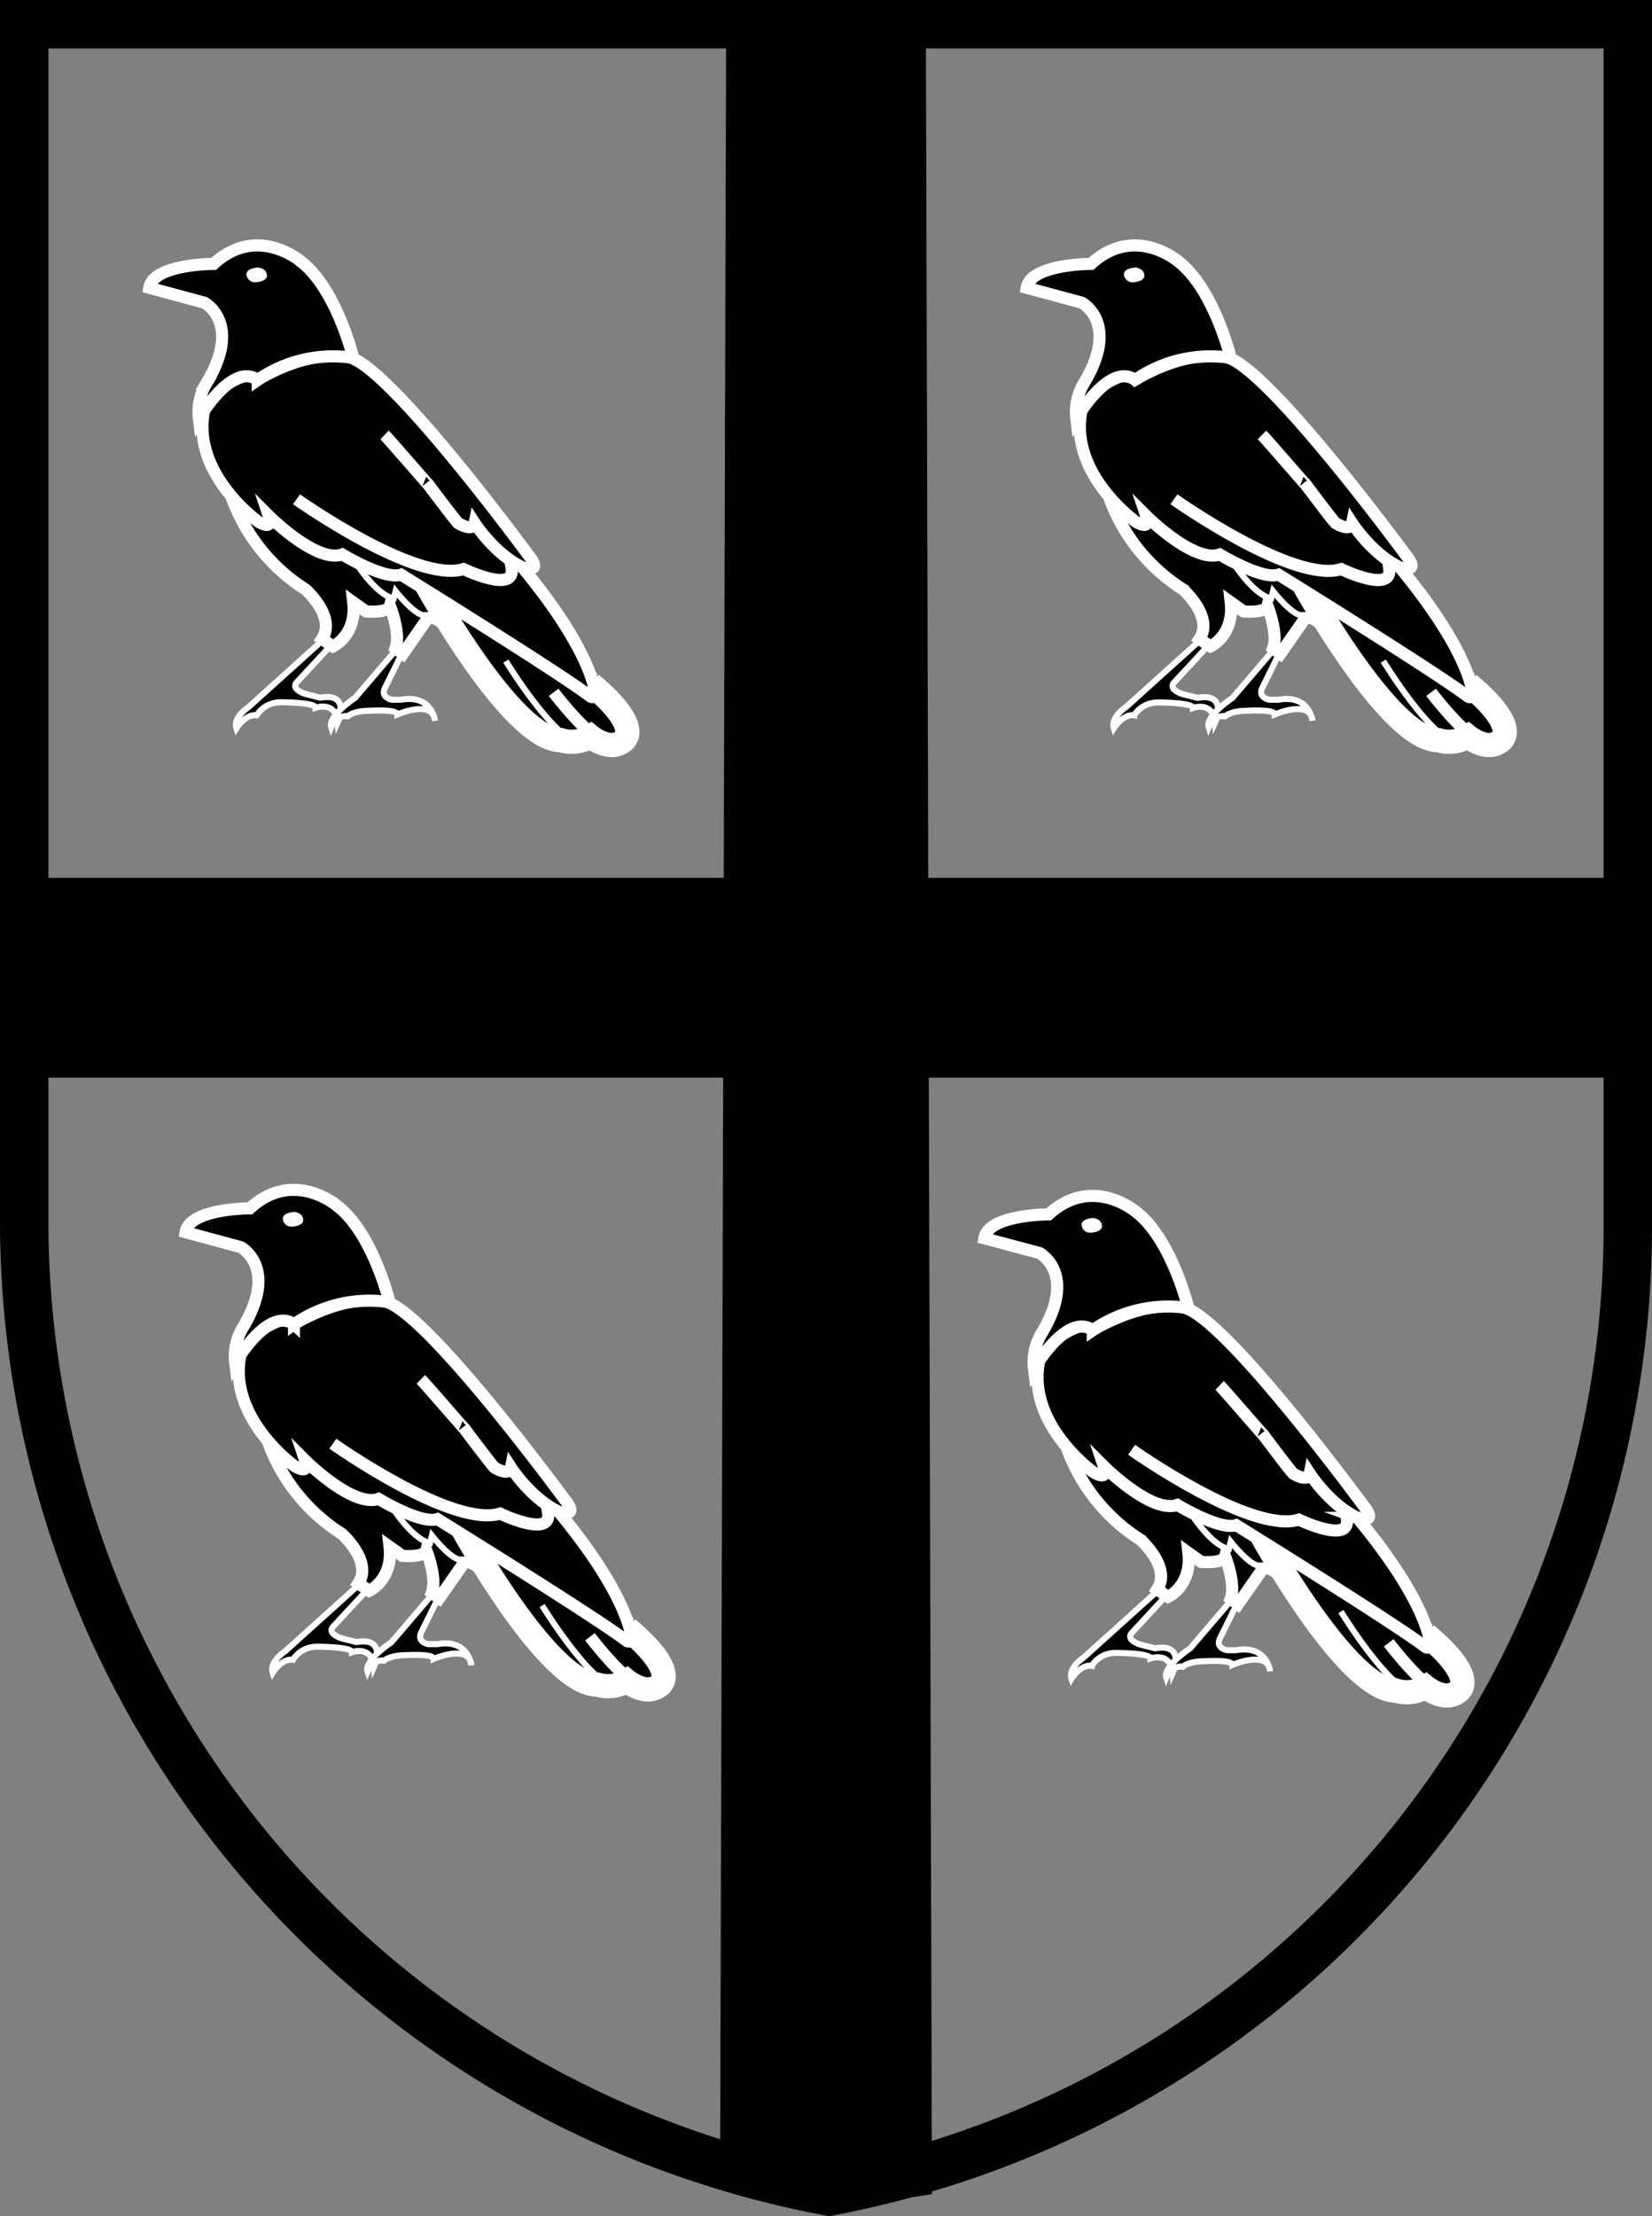 <svg xmlns="http://www.w3.org/2000/svg" viewBox="0 0 273 366.07"><rect x="0" y="0" width="273" height="366.07" fill="#808080" stroke="none"/><defs><style>.cls-1,.cls-6,.cls-7{fill:none;}.cls-1,.cls-2{stroke:#000;stroke-width:8px;}.cls-1,.cls-2,.cls-3,.cls-4,.cls-5,.cls-6,.cls-7{stroke-miterlimit:10;}.cls-3,.cls-4,.cls-5,.cls-6,.cls-7{stroke:#fff;}.cls-4,.cls-7{stroke-width:2px;}.cls-5{stroke-width:4px;}.cls-8{fill:#fff;}</style></defs><title>Asset 1</title><g id="Layer_2" data-name="Layer 2"><g id="Shield"><path class="cls-1" d="M137,362h0A163.14,163.14,0,0,1,4,201.67V4H269V202.65A162.18,162.18,0,0,1,137,362Z"/><g id="Layer_2-2" data-name="Layer 2"><rect class="cls-2" x="4" y="149" width="265" height="25"/><polygon class="cls-2" points="150 359 137 361 123 358 124 4 149 4 150 359"/></g></g><g id="Crow"><path class="cls-3" d="M59.37,261.71l-12.3,11.09s-2.58,1.67-2,3.49c0,0,1.52-2.43,3.34-2.13A4.67,4.67,0,0,1,52.38,272s5.77,0,5.77.91c0,0,3.34-1.21,3.65,2.43,0,0,2.28-5-2.89-4.1l-2.43-.61s-2.58-.76-1.37-2l5.65-6.1Z"/><path class="cls-3" d="M72.46,262.17l-7.78,9.1s-4.56,3-3.95,4.86c0,0,.91-2.13,2.73-1.82,0,0,.91-.91,3.64-.91,0,0,4.56-.3,4.56.61,0,0,5.92-2.58,6.23,1.06,0,0-.46-4.4-5.62-3.49H70.76s-1.82-.3-1.21-1.82l3-6.07Z"/><path class="cls-4" d="M79.27,259.12a4.33,4.33,0,0,0-2.43-1.21L72.58,264l-1.22-.91c.91-2.43-.91-7-.91-7-.3,1.21-3.95.91-3.95.91l-2.13-1.52c.61,5.47-3.34,7.29-3.34,7.29l-1.82-1.22c2.43-3.64-2.73-8.2-2.73-8.2a30,30,0,0,1-12.15-15.09S82.3,246.67,79.27,259.12Z"/><path class="cls-3" d="M79.57,257.6H76.23c-1.52.3-4.86-3.95-4.86-3.95l-.3,1.22c-3-.61-6.38-6.08-6.38-6.08l10.23.81Z"/><path class="cls-5" d="M103.68,269,76.23,252.14s14.28,26.12,22.48,26.12a5.93,5.93,0,0,0,4.86-.61s3,2.43,5.16.91c0,0,4.17-1.81-5.05-9.56"/><path class="cls-6" d="M89.59,265.2s8.25,13.45,12.33,13.41"/><path class="cls-4" d="M39.78,223.58c-2.34,10.51,8.81,18.53,8.81,18.53s2.73,1.82,1.82-.91c0,0,7.9,7.9,12.15,6.38,0,0,7,4.25,9.72,3.34,0,0,26.06,16.13,31.29,20.13a.52.52,0,0,0,.83-.49C104,268,102,261.43,92.33,249.71a3.07,3.07,0,0,0,1.68.13c.41-.2.43-.79-.76-2.25,0,0-22.9-31.22-29.68-32.62s-15,3.76-15,3.76a2.51,2.51,0,0,0-2.51-.53C44.64,218.72,40.39,220.85,39.78,223.58Z"/><path class="cls-7" d="M69.55,227.84c.72.69,9.43,10.82,7,7.9,0,0,4.56,6.08,5.16,6.68,0,0,2.43,1.52,2.73,0,0,0,3.34,5.16,7.9,7.29l.61.3,1.17.52"/><path class="cls-7" d="M97.49,270.36s5.76,7.61,8.8,8.36"/><path class="cls-7" d="M55,238.47s19.74,14,27.64,11.54c0,0,8.81,4.25,7.9-.3l-.17-1.16"/><path class="cls-4" d="M41.3,199.59s-10,0-10.63,3.95L39.78,206s6.38,3.34.3,13.36a9.16,9.16,0,0,0-1.21,5.77s5.47-9.42,9.72-6.38a21.85,21.85,0,0,1,15.79-3.65s-2.73-11.24-8.5-15.79C55.88,199.28,48.59,192.91,41.3,199.59Z"/><path class="cls-8" d="M50.11,201.56c0-1.56-2.23-1.37-1.37-1.37-.75,0-2,.31-2,1.06a1.37,1.37,0,0,0,1.37,1.37C48.89,202.63,50.11,202.32,50.11,201.56Z"/><path class="cls-5" d="M5,236.19"/></g><g id="Crow_copy" data-name="Crow copy"><path class="cls-3" d="M191.37,262.71l-12.3,11.09s-2.58,1.67-2,3.49c0,0,1.52-2.43,3.34-2.13a4.67,4.67,0,0,1,3.95-2.13s5.77,0,5.77.91c0,0,3.34-1.21,3.65,2.43,0,0,2.28-5-2.89-4.1l-2.43-.61s-2.58-.76-1.37-2l5.65-6.1Z"/><path class="cls-3" d="M204.46,263.17l-7.78,9.1s-4.56,3-3.95,4.86c0,0,.91-2.13,2.73-1.82,0,0,.91-.91,3.64-.91,0,0,4.56-.3,4.56.61,0,0,5.92-2.58,6.23,1.06,0,0-.46-4.4-5.62-3.49h-1.52s-1.82-.3-1.22-1.82l3-6.07Z"/><path class="cls-4" d="M211.27,260.12a4.33,4.33,0,0,0-2.43-1.21L204.58,265l-1.21-.91c.91-2.43-.91-7-.91-7-.3,1.21-3.95.91-3.95.91l-2.13-1.52c.61,5.47-3.34,7.29-3.34,7.29l-1.82-1.22c2.43-3.64-2.73-8.2-2.73-8.2a30,30,0,0,1-12.15-15.09S214.3,247.67,211.27,260.12Z"/><path class="cls-3" d="M211.57,258.6h-3.34c-1.52.3-4.86-3.95-4.86-3.95l-.3,1.22c-3-.61-6.38-6.08-6.38-6.08l10.23.81Z"/><path class="cls-5" d="M235.68,270l-27.45-16.86s14.28,26.12,22.48,26.12a5.93,5.93,0,0,0,4.86-.61s3,2.43,5.16.91c0,0,4.17-1.81-5.05-9.56"/><path class="cls-6" d="M221.59,266.2s8.25,13.45,12.33,13.41"/><path class="cls-4" d="M171.78,224.58c-2.34,10.51,8.81,18.53,8.81,18.53s2.73,1.82,1.82-.91c0,0,7.9,7.9,12.15,6.38,0,0,7,4.25,9.72,3.34,0,0,26.06,16.13,31.29,20.13a.52.52,0,0,0,.83-.49c-.39-2.59-2.38-9.13-12.08-20.85a3.07,3.07,0,0,0,1.68.13c.41-.2.43-.79-.76-2.25,0,0-22.9-31.22-29.68-32.62s-15,3.76-15,3.76a2.51,2.51,0,0,0-2.51-.53C176.64,219.72,172.39,221.85,171.78,224.58Z"/><path class="cls-7" d="M201.55,228.84c.72.69,9.43,10.82,7,7.9,0,0,4.56,6.08,5.16,6.68,0,0,2.43,1.52,2.73,0,0,0,3.34,5.16,7.9,7.29l.61.3,1.17.52"/><path class="cls-7" d="M229.49,271.36s5.76,7.61,8.8,8.36"/><path class="cls-7" d="M187,239.47s19.74,14,27.64,11.54c0,0,8.81,4.25,7.9-.3l-.17-1.16"/><path class="cls-4" d="M173.3,200.59s-10,0-10.63,3.95l9.11,2.43s6.38,3.34.3,13.36a9.16,9.16,0,0,0-1.21,5.77s5.47-9.42,9.72-6.38a21.85,21.85,0,0,1,15.79-3.65s-2.73-11.24-8.5-15.79C187.88,200.28,180.59,193.91,173.3,200.59Z"/><path class="cls-8" d="M182.11,202.56c0-1.56-2.23-1.37-1.37-1.37-.75,0-2,.31-2,1.06a1.37,1.37,0,0,0,1.37,1.37C180.89,203.63,182.11,203.32,182.11,202.56Z"/><path class="cls-5" d="M5,236.19"/></g><g id="Crow_copy_3" data-name="Crow copy 3"><path class="cls-3" d="M53.37,105.71l-12.3,11.09s-2.58,1.67-2,3.49c0,0,1.52-2.43,3.34-2.13A4.67,4.67,0,0,1,46.38,116s5.77,0,5.77.91c0,0,3.34-1.22,3.65,2.43,0,0,2.28-5-2.89-4.1l-2.43-.61s-2.58-.76-1.37-2l5.65-6.1Z"/><path class="cls-3" d="M66.46,106.17l-7.78,9.1s-4.56,3-3.95,4.86c0,0,.91-2.13,2.73-1.82,0,0,.91-.91,3.64-.91,0,0,4.56-.3,4.56.61,0,0,5.92-2.58,6.23,1.06,0,0-.46-4.4-5.62-3.49H64.76s-1.82-.3-1.21-1.82l3-6.08Z"/><path class="cls-4" d="M73.27,103.12a4.33,4.33,0,0,0-2.43-1.22L66.58,108l-1.22-.91c.91-2.43-.91-7-.91-7-.3,1.22-3.95.91-3.95.91l-2.13-1.52c.61,5.47-3.34,7.29-3.34,7.29l-1.82-1.22c2.43-3.64-2.73-8.2-2.73-8.2A30,30,0,0,1,38.33,82.26S76.3,90.67,73.27,103.12Z"/><path class="cls-3" d="M73.57,101.6H70.23c-1.52.3-4.86-3.95-4.86-3.95l-.3,1.21c-3-.61-6.38-6.07-6.38-6.07l10.23.81Z"/><path class="cls-5" d="M97.68,113,70.23,96.14s14.28,26.12,22.48,26.12a5.93,5.93,0,0,0,4.86-.61s3,2.43,5.16.91c0,0,4.17-1.81-5.05-9.56"/><path class="cls-6" d="M83.59,109.2s8.25,13.45,12.33,13.41"/><path class="cls-4" d="M33.78,67.58c-2.34,10.51,8.81,18.53,8.81,18.53s2.73,1.82,1.82-.91c0,0,7.9,7.9,12.15,6.38,0,0,7,4.25,9.72,3.34,0,0,26.06,16.13,31.29,20.13a.52.52,0,0,0,.83-.49C98,112,96,105.43,86.33,93.71a3.07,3.07,0,0,0,1.68.13c.41-.2.43-.79-.76-2.25,0,0-22.9-31.22-29.68-32.62s-15,3.76-15,3.76a2.51,2.51,0,0,0-2.51-.53C38.64,62.72,34.39,64.85,33.78,67.58Z"/><path class="cls-7" d="M63.55,71.84c.72.69,9.43,10.82,7,7.9,0,0,4.56,6.08,5.16,6.68,0,0,2.43,1.52,2.73,0,0,0,3.34,5.16,7.9,7.29l.61.3,1.17.52"/><path class="cls-7" d="M91.49,114.36s5.76,7.61,8.8,8.36"/><path class="cls-7" d="M49,82.47S68.71,96.44,76.61,94c0,0,8.81,4.25,7.9-.3l-.17-1.16"/><path class="cls-4" d="M35.3,43.59s-10,0-10.63,3.95L33.78,50s6.38,3.34.3,13.37a9.16,9.16,0,0,0-1.21,5.77s5.47-9.42,9.72-6.38a21.85,21.85,0,0,1,15.79-3.64s-2.73-11.24-8.5-15.8C49.88,43.28,42.59,36.91,35.3,43.59Z"/><path class="cls-8" d="M44.11,45.56c0-1.56-2.23-1.37-1.37-1.37-.75,0-2,.31-2,1.06a1.37,1.37,0,0,0,1.37,1.37C42.89,46.63,44.11,46.32,44.11,45.56Z"/><path class="cls-5" d="M5,236.19"/></g><g id="Crow_copy_2" data-name="Crow copy 2"><path class="cls-3" d="M198.37,105.71l-12.3,11.09s-2.58,1.67-2,3.49c0,0,1.52-2.43,3.34-2.13a4.67,4.67,0,0,1,3.95-2.13s5.77,0,5.77.91c0,0,3.34-1.22,3.65,2.43,0,0,2.28-5-2.89-4.1l-2.43-.61s-2.58-.76-1.37-2l5.65-6.1Z"/><path class="cls-3" d="M211.46,106.17l-7.78,9.1s-4.56,3-3.95,4.86c0,0,.91-2.13,2.73-1.82,0,0,.91-.91,3.64-.91,0,0,4.56-.3,4.56.61,0,0,5.92-2.58,6.23,1.06,0,0-.46-4.4-5.62-3.49h-1.52s-1.82-.3-1.22-1.82l3-6.08Z"/><path class="cls-4" d="M218.27,103.12a4.33,4.33,0,0,0-2.43-1.22L211.58,108l-1.21-.91c.91-2.43-.91-7-.91-7-.3,1.22-3.95.91-3.95.91l-2.13-1.52c.61,5.47-3.34,7.29-3.34,7.29l-1.82-1.22c2.43-3.64-2.73-8.2-2.73-8.2a30,30,0,0,1-12.15-15.09S221.3,90.67,218.27,103.12Z"/><path class="cls-3" d="M218.57,101.6h-3.34c-1.52.3-4.86-3.95-4.86-3.95l-.3,1.21c-3-.61-6.38-6.07-6.38-6.07l10.23.81Z"/><path class="cls-5" d="M242.68,113,215.23,96.14s14.28,26.12,22.48,26.12a5.93,5.93,0,0,0,4.86-.61s3,2.43,5.16.91c0,0,4.17-1.81-5.05-9.56"/><path class="cls-6" d="M228.59,109.2s8.25,13.45,12.33,13.41"/><path class="cls-4" d="M178.78,67.58c-2.34,10.51,8.81,18.53,8.81,18.53s2.73,1.82,1.82-.91c0,0,7.9,7.9,12.15,6.38,0,0,7,4.25,9.72,3.34,0,0,26.06,16.13,31.29,20.13a.52.52,0,0,0,.83-.49C243,112,241,105.43,231.33,93.71a3.07,3.07,0,0,0,1.68.13c.41-.2.43-.79-.76-2.25,0,0-22.9-31.22-29.68-32.62s-15,3.76-15,3.76a2.51,2.51,0,0,0-2.51-.53C183.64,62.72,179.39,64.85,178.78,67.58Z"/><path class="cls-7" d="M208.55,71.84c.72.69,9.43,10.82,7,7.9,0,0,4.56,6.08,5.16,6.68,0,0,2.43,1.52,2.73,0,0,0,3.34,5.16,7.9,7.29l.61.3,1.17.52"/><path class="cls-7" d="M236.49,114.36s5.76,7.61,8.8,8.36"/><path class="cls-7" d="M194,82.47s19.74,14,27.64,11.54c0,0,8.81,4.25,7.9-.3l-.17-1.16"/><path class="cls-4" d="M180.3,43.59s-10,0-10.63,3.95L178.78,50s6.38,3.34.3,13.37a9.16,9.16,0,0,0-1.21,5.77s5.47-9.42,9.72-6.38a21.85,21.85,0,0,1,15.79-3.64s-2.73-11.24-8.5-15.8C194.88,43.28,187.59,36.91,180.3,43.59Z"/><path class="cls-8" d="M189.11,45.56c0-1.56-2.23-1.37-1.37-1.37-.75,0-2,.31-2,1.06a1.37,1.37,0,0,0,1.37,1.37C187.89,46.63,189.11,46.32,189.11,45.56Z"/><path class="cls-5" d="M5,236.19"/></g></g></svg>